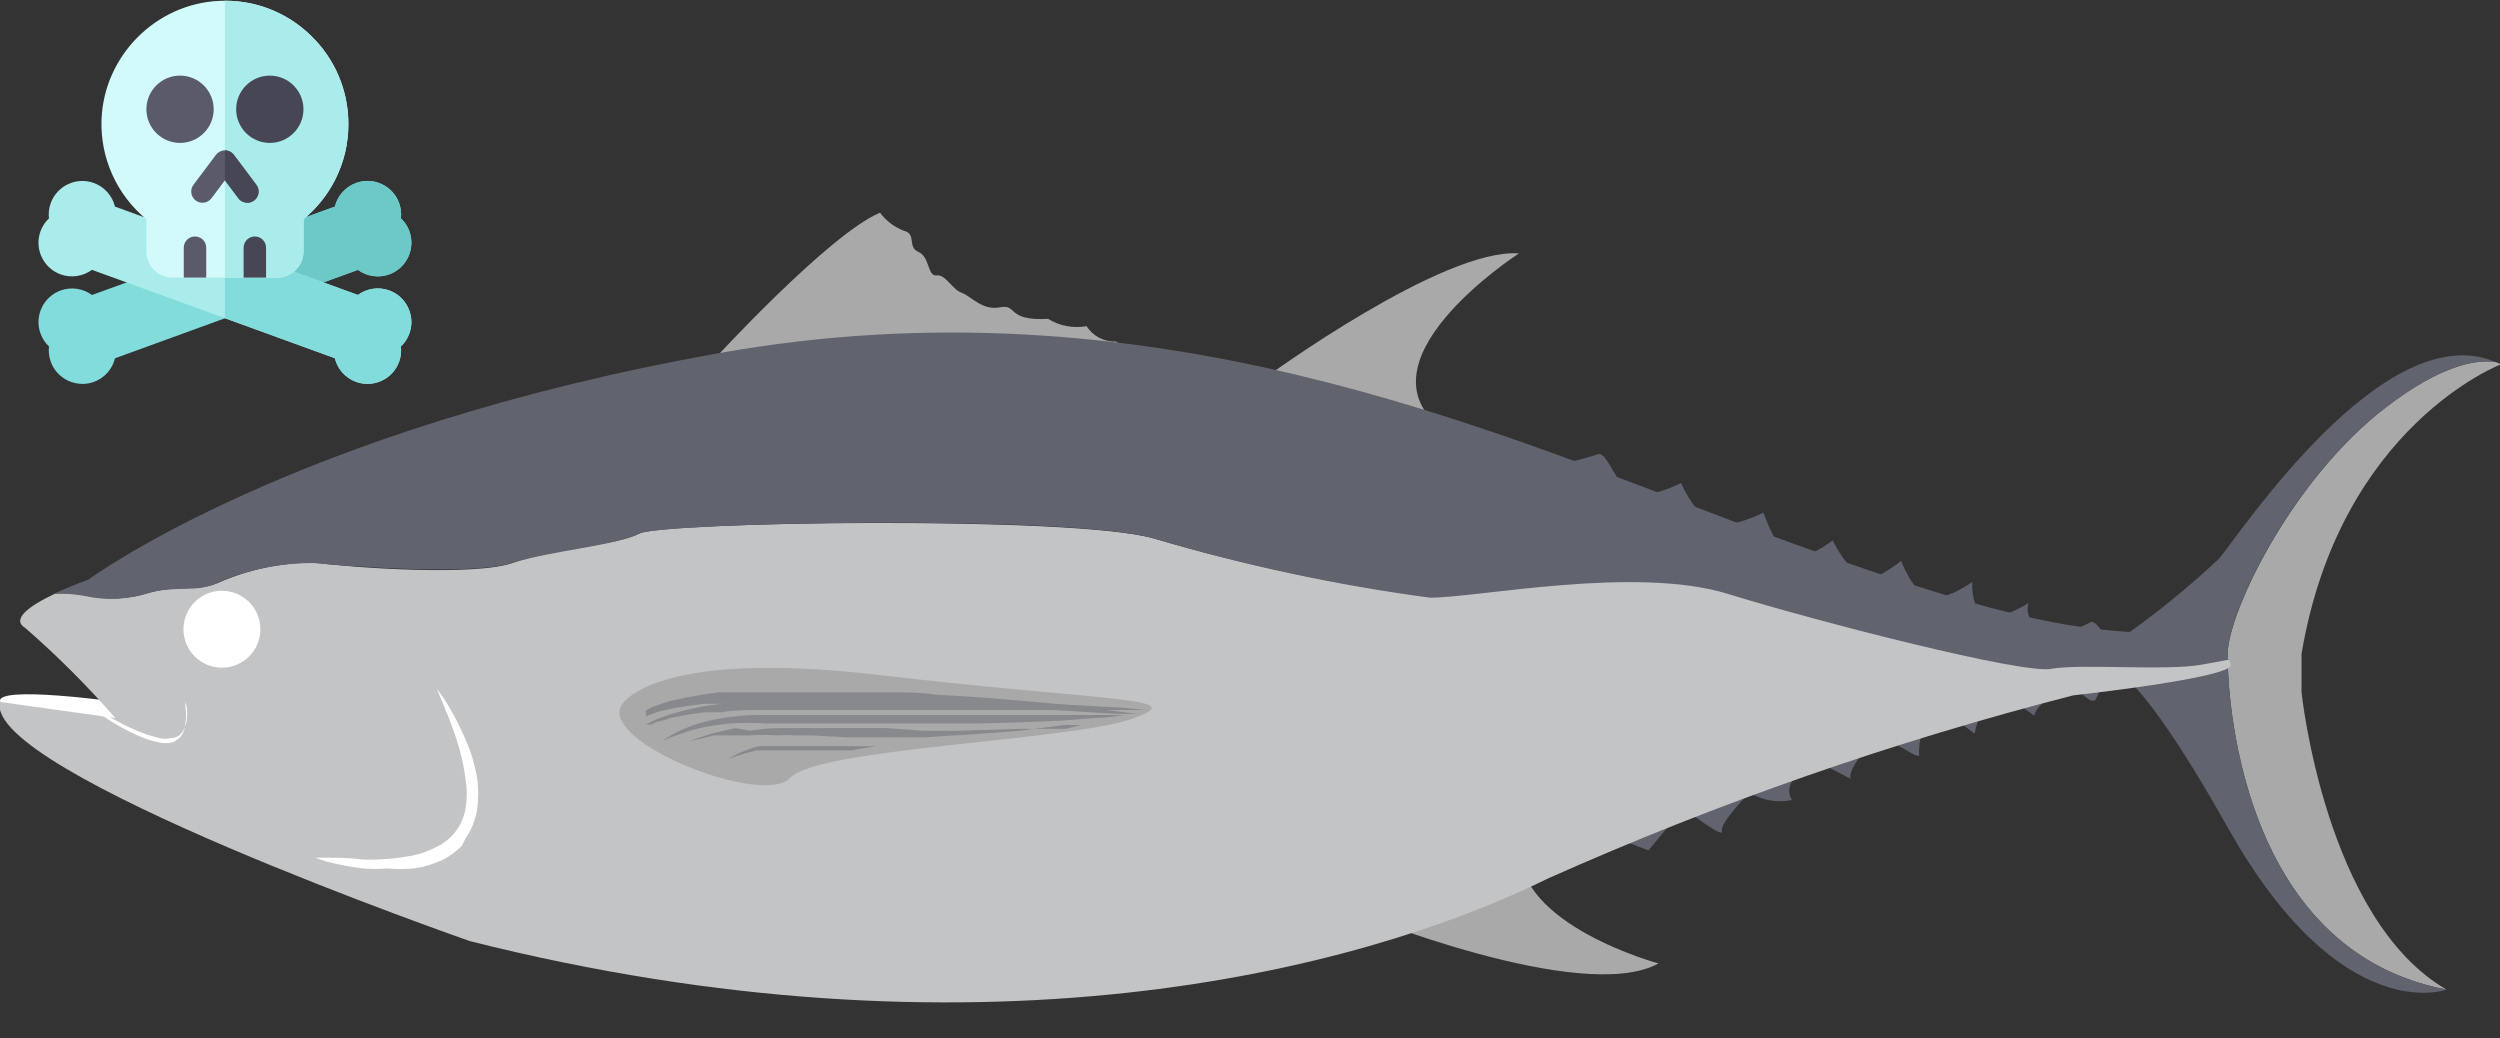<svg height="27" viewBox="0 0 65 27" width="65" xmlns="http://www.w3.org/2000/svg"><rect x="0" y="0" width="65" height="27" fill="#333333" stroke="none"/><g fill="none" transform="translate(-1)"><path d="m36.24 23.73s5.9 2.41 7.88 1.32c0 0-3.69-1-3.6-3s-4.28 1.68-4.28 1.68z" fill="#a9a9aa"/><path d="m33.91 9.81s4.61-3.37 6.58-3.22c0 0-4.51 2.91-1.82 4.69s-4.76-1.47-4.76-1.47z" fill="#a9a9aa"/><path d="m19.56 9.35s3-3.27 4.32-3.82c.158.212.373.375.62.47.34.08.08.42.38.55s.23.64.47.61.4.36.65.45.53.47 1 .38.15.36 1.25.3c.298.185.655.252 1 .19.167.261.46.413.77.4 0 0 .25.23.4.23s-8.91 2.95-10.86.24z" fill="#a9a9aa"/><path d="m4.14 18.26s-3.34-.47-3.13 0 3.25 1 3.25 1z" fill="#fff"/><path d="m60.84 18v-1c1-5.94 5.19-7.53 5.19-7.53l-.15-.06c-.53-.07-1.43.1-2.82 1.16-2.55 1.94-4.24 5.58-4.14 6.55 0 0-.06 7.52 5.69 8.61-3.16-1.83-3.77-7.73-3.77-7.73z" fill="#a9a9aa"/><path d="m58.92 17.12c-.1-1 1.59-4.61 4.14-6.55 1.39-1.06 2.29-1.23 2.82-1.16-2.88-1.22-6.62 4.44-7.18 5.11-.828.779-1.714 1.494-2.65 2.14l-.45.72c.12-.14.76-.42 3.33 4.15 2.94 5.23 5.68 4.2 5.68 4.2-5.75-1.09-5.69-8.61-5.69-8.61z" fill="#61636f"/><path d="m41.49 12.1s.83-.21 1.06-.29.47.8.87 1 1.29-.25 1.29-.25c.164.382.41.723.72 1 .4.28 1.42-.23 1.42-.23s.32.95.7 1.12 1.1-.4 1.1-.4c.175.356.412.678.7.95.32.22 1.08-.42 1.08-.42s.28.78.7.93 1.15-.38 1.15-.38-.05.7.33.87 1.13-.32 1.13-.32c-.073.25.04.518.27.64.439.142.917.095 1.32-.13.14-.13.42.38.42.38l.13.87c-.144.231-.271.471-.38.72-.09.23-.51-.27-.51-.27s-1 .23-1.1.72c0 0-.73-.6-1.17-.53-.182.31-.311.648-.38 1 0 0-.68-.57-1-.57s-.48.89-.44 1.1-.74-.44-1.1-.44c0 0-.79.78-.68 1.08l-.87-.45s-1 .43-.66 1c-.377.079-.771.012-1.1-.19 0 0-.78.78-.72 1s-1-.6-1-.6l-.91 1.1-1-.38z" fill="#61636f"/><path d="m54.29 17.36c-.74.14-6-1.21-8.41-1.95s-6.49.12-7.74.1c-2.416-.318-4.803-.822-7.14-1.51-2.1-.6-12.82-.43-13.37-.13s-2.29.4-3.28.76-4.2.13-5.15 0c-.875-.008-1.741.173-2.54.53-.53.22-1 .05-1.74.24-.548.183-1.137.211-1.7.08-.257-.045-.519-.062-.78-.05-.72.34-1.15.68-.78.9.833.725 1.615 1.507 2.34 2.34l-3-.42c-.45 1.81 12.22 6.22 12.22 6.22 13.06 3.29 23 .85 28.05-1.64 4.402-1.962 8.962-3.551 13.63-4.75 0 0 4.1-.45 4.1-.79-.006-.062-.03-.122-.07-.17l-.71.13c-.97.17-3.22-.04-3.93.11z" fill="#c3c4c6"/><path d="m56.5 16.44c-1.59-.11-3.51-.28-10.13-2.77s-15.54-6.47-26.67-4.49-16.4 5.89-16.4 5.89c-.32.12-.63.24-.9.37.261-.012.523.005.78.05.563.131 1.152.103 1.7-.08.76-.19 1.21 0 1.74-.24.799-.357 1.665-.538 2.54-.53.95.09 4.15.32 5.15 0s2.73-.46 3.28-.76 11.27-.51 13.41.12c2.35.7 4.75 1.215 7.18 1.54 1.25 0 5.34-.84 7.74-.1s7.67 2.09 8.41 1.95 3 .06 3.92-.11l.71-.13c-.72-.5-1.584-.749-2.46-.71z" fill="#61636f"/><path d="m12.36 17.91s.08.1.2.28c.165.259.312.53.44.81.091.185.171.375.24.57.074.222.131.449.17.68.03.256.03.514 0 .77-.04.276-.143.54-.3.77l-.11.21c-.049.052-.102.099-.16.14-.103.088-.217.162-.34.22-.234.11-.484.184-.74.22-.233.019-.467.019-.7 0-.206.016-.414.016-.62 0-.307-.037-.611-.094-.91-.17-.112-.031-.222-.068-.33-.11h.35c.22 0 .53 0 .9.05.419.009.838-.025 1.25-.1.227-.045.446-.122.65-.23.1-.048.195-.109.28-.18.086-.07.164-.151.23-.24.134-.183.22-.396.25-.62.035-.225.035-.455 0-.68-.052-.416-.149-.825-.29-1.22-.12-.35-.24-.64-.33-.85z" fill="#fff"/><path d="m17.15 18.35s.72-1.5 6.71-.8 8.18.57 6.57 1.14-8.18.76-8.88 1.53-4.93-.91-4.4-1.87z" fill="#a9a9aa"/><path d="m7.52 16.36c-.016.41-.359.731-.769.72s-.735-.349-.73-.759c.005-.41.339-.74.749-.74.203.003.397.087.538.233.141.147.217.344.212.547z" fill="#a9a9aa"/><circle cx="6.77" cy="16.36" fill="#fff" r="1"/><path d="m5.82 18.24v.15c.025.136.025.274 0 .41-.004.101-.032.201-.08.29-.06.098-.152.172-.26.21-.118.03-.242.03-.36 0-.112-.021-.223-.051-.33-.09-.395-.156-.771-.358-1.12-.6-.113-.078-.22-.165-.32-.26l-.12-.1.13.09.35.22c.14.09.32.18.51.28.195.099.395.185.6.26l.32.09c.098.025.202.025.3 0 .134.003.259-.071.32-.19.043-.074.073-.156.09-.24.021-.136.021-.274 0-.41-.02-.06-.03-.11-.03-.11z" fill="#fff"/><g fill="#88898c"><path d="m17.78 18.48.09-.05c.05-.031.103-.055.16-.07l.22-.08c.095-.034.191-.061.29-.08l.33-.07.39-.07.43-.06h.47.5 1.09 1.17 1.2c.4 0 .81 0 1.2.06l1.16.07 1.09.09 1 .09 1.45.18.54.07h-.55l-1.45-.09-2.06-.11-1.16-.06h-1.2-1.19-1.16c-.38 0-.74 0-1.09 0h-.5c-.16 0-.32 0-.47 0h-.43l-.38.05-.34.05-.28.06-.23.06-.16.06c-.036.01-.07.027-.1.05z"/><path d="m30.78 18.46h-5.31-1.22-1.22-1.17-1.1c-.35 0-.68 0-1 .06h-.44l-.39.05-.34.07c-.096.011-.19.035-.28.07l-.23.06-.16.07h-.14l.13-.06.16-.08.22-.08c.094-.037.191-.067.29-.09l.34-.09.39-.08.43-.06.48-.06h.51 1.11 1.16 1.22 1.21 1.18l2.09.08 1.48.08z"/><path d="m18.22 19.27.11-.08c.109-.071.223-.134.34-.19.182-.082.369-.152.56-.21.252-.07.51-.12.77-.15.305-.043.612-.06.92-.05h3.24 4.16 1.37.39.13c-.172.032-.346.056-.52.07-.33 0-.8.07-1.37.09s-1.23.05-1.93.06h-3.39-1.09-1c-.303-.02-.607-.02-.91 0-.255.023-.509.06-.76.11-.191.042-.378.099-.56.17-.159.045-.313.105-.46.18z"/><path d="m29.1 18.85h-.44l-1.15.15-.77.06-.86.06c-.3 0-.61.05-.92.05h-.95-1l-.92-.05h-.44c-.136-.01-.274-.01-.41 0-.256-.016-.514-.016-.77 0h-.34-.3-.27l-.22.06-.43.09.42-.14.22-.07.26-.06.31-.07.38.07c.254-.044.512-.068.77-.07h.87.92 1l.94.07h.47.45l1.63-.05h1.16z"/><path d="m19.73 19.86.11-.07.18-.11.24-.12.29-.11.17-.05h.19.19 1 .37.35.31.64l-.64.11h-.31-.35-1.47-.17-.16l-.3.08-.44.14z"/></g><g transform="translate(2)"><path d="m1.142 9.981c-.126 0-.252-.028-.369-.082-.212-.099-.373-.274-.453-.494-.047-.128-.062-.263-.046-.397-.098-.092-.174-.206-.22-.334-.08-.22-.07-.458.029-.669.099-.212.274-.373.494-.453.277-.101.583-.052.815.118l6.315-2.298c.068-.279.272-.513.549-.614.22-.08.458-.07.669.029.212.099.373.274.453.494.046.128.062.263.046.397.098.092.174.206.22.334.165.454-.07.957-.523 1.122-.277.101-.583.052-.815-.117l-6.315 2.298c-.069.279-.272.513-.549.614-.098.036-.199.053-.3.053z" fill="#82dcdc"/><path d="m9.643 6.011c-.047-.128-.122-.242-.22-.334.016-.134.001-.27-.046-.397-.08-.22-.241-.395-.453-.494-.212-.099-.45-.109-.669-.029-.277.101-.48.335-.549.614l-2.858 1.04v1.863l3.457-1.258c.232.17.538.218.815.117.454-.165.688-.668.523-1.122z" fill="#6dc8c8"/><path d="m8.555 9.981c-.101 0-.202-.018-.3-.053-.277-.101-.48-.335-.549-.614l-6.315-2.298c-.232.17-.538.218-.815.118-.454-.165-.688-.669-.523-1.122.047-.128.122-.241.22-.334-.016-.134-.001-.27.046-.397.08-.22.241-.395.453-.494.212-.099.45-.109.669-.029.277.101.48.335.549.614l6.315 2.298c.232-.17.538-.218.815-.118.22.08.395.241.494.453.099.212.109.45.029.669-.047.128-.122.242-.22.334.016.134 0.0.27-.046.397-.08.22-.241.395-.453.494-.118.055-.243.082-.369.082z" fill="#aaebeb"/><path d="m9.614 8.003c-.099-.212-.274-.373-.494-.453-.277-.101-.583-.052-.815.118l-3.457-1.258v1.863l2.858 1.04c.069.279.272.513.549.614.098.036.199.053.3.053.126 0 .252-.028.369-.082.212-.099.373-.274.453-.494.046-.128.062-.263.046-.397.098-.092.174-.206.22-.334.08-.22.07-.457-.029-.669z" fill="#82dcdc"/><path d="m6.21 7.218h-2.724c-.376 0-.681-.305-.681-.681v-.836c-.771-.637-1.204-1.598-1.165-2.6.065-1.647 1.404-2.998 3.049-3.078.888-.043 1.731.27 2.373.882.642.612.996 1.437.996 2.324 0 .513-.118 1.002-.35 1.456-.199.388-.479.736-.817 1.015v.836c0 .375-.305.681-.681.681z" fill="#d2fafa"/><path d="m7.062.905c-.603-.575-1.385-.886-2.214-.886v7.198h1.362c.376 0 .681-.305.681-.681v-.836c.338-.279.618-.628.817-1.015.232-.454.35-.943.35-1.456 0-.887-.354-1.712-.996-2.324z" fill="#aaebeb"/><path d="m3.778 7.218v-.778c0-.161.131-.292.292-.292.161 0 .292.131.292.292v.778z" fill="#5a5a6b"/><path d="m5.334 7.218v-.778c0-.161.131-.292.292-.292.161 0 .292.131.292.292v.778z" fill="#464655"/><path d="m3.681 3.716c-.483 0-.875-.393-.875-.875 0-.483.393-.875.875-.875.483 0 .875.393.875.875 0 .483-.393.875-.875.875z" fill="#5a5a6b"/><path d="m6.015 3.716c-.483 0-.875-.393-.875-.875 0-.483.393-.875.875-.875.483 0 .875.393.875.875 0 .483-.393.875-.875.875z" fill="#464655"/><path d="m5.432 5.272c-.089 0-.176-.04-.234-.117l-.35-.467-.35.467c-.097.129-.28.155-.409.058-.129-.097-.155-.28-.058-.409l.584-.778c.055-.073.142-.117.233-.117s.178.043.233.117l.584.778c.097.129.071.312-.058.409-.053.039-.114.058-.175.058z" fill="#5a5a6b"/><path d="m5.665 4.805-.584-.778c-.055-.073-.142-.117-.233-.117v.778l.35.467c.057.076.145.117.234.117.061 0 .122-.019.175-.058.129-.097.155-.28.058-.409z" fill="#464655"/></g></g></svg>